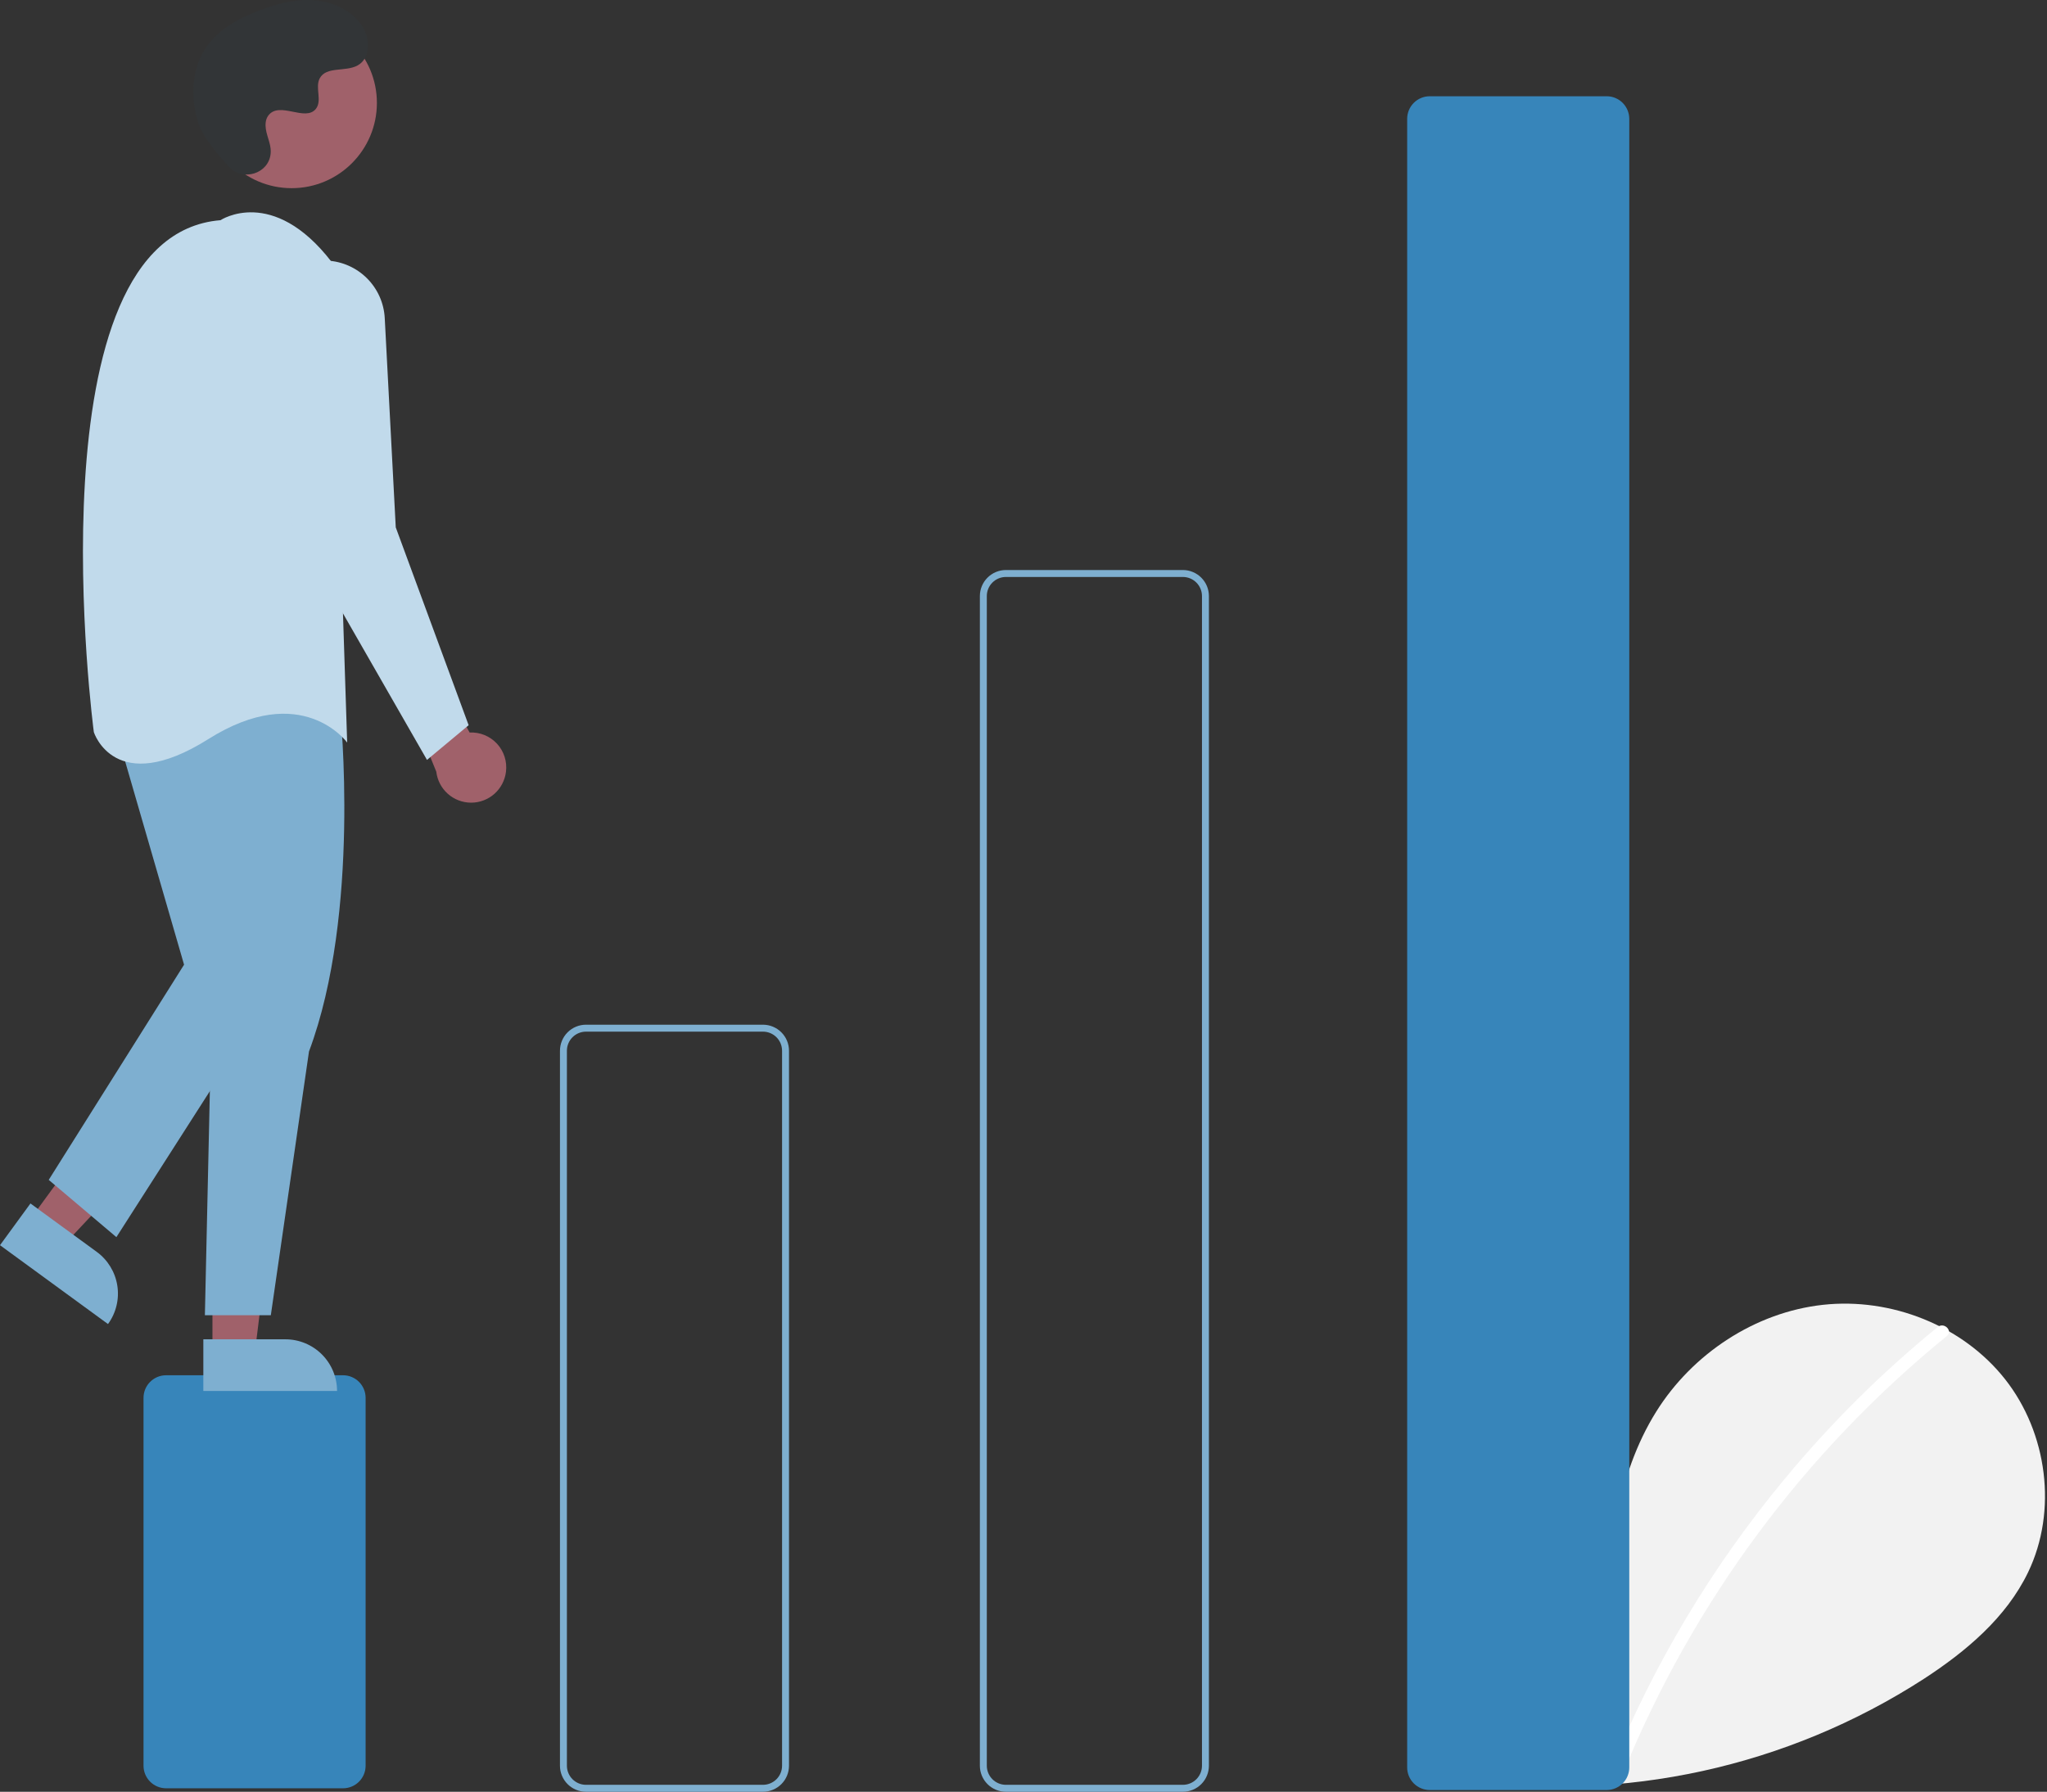 <svg width="779" height="682" viewBox="0 0 779 682" fill="none" xmlns="http://www.w3.org/2000/svg">
<rect x="0" y="0" width="779" height="682" fill="#333333" stroke="none"/>
<path d="M560.822 673.808C548.946 663.769 541.732 647.911 543.624 632.473C545.516 617.035 557.233 602.843 572.432 599.564C587.631 596.286 604.957 605.361 609.573 620.213C612.114 591.579 615.042 561.745 630.26 537.36C644.04 515.28 667.908 499.481 693.775 496.654C719.642 493.828 746.876 504.503 763.008 524.926C779.141 545.35 783.091 575.041 771.792 598.489C763.469 615.762 748.134 628.617 732.068 639.075C680.15 672.585 617.883 686.212 556.721 677.449" fill="#F2F2F2"/>
<path d="M737.427 505.094C716.084 522.485 696.504 541.935 678.969 563.163C651.529 596.271 629.323 633.391 613.127 673.23C611.941 676.136 616.659 677.401 617.832 674.527C644.332 609.78 686.637 552.713 740.877 508.545C743.313 506.561 739.843 503.127 737.427 505.094Z" fill="white"/>
<path d="M130.555 680.679H63.202C60.926 680.677 58.744 679.771 57.134 678.161C55.525 676.551 54.62 674.369 54.617 672.092V532.054C54.62 529.777 55.525 527.595 57.134 525.985C58.744 524.375 60.926 523.469 63.202 523.467H130.555C132.831 523.469 135.013 524.375 136.622 525.985C138.232 527.595 139.137 529.777 139.139 532.054V672.092C139.137 674.369 138.232 676.551 136.622 678.161C135.013 679.771 132.831 680.677 130.555 680.679Z" fill="#3785BA"/>
<path d="M290.356 682H223.003C220.377 681.997 217.859 680.952 216.002 679.095C214.145 677.237 213.101 674.719 213.098 672.092V399.943C213.101 397.316 214.145 394.797 216.002 392.939C217.859 391.082 220.377 390.037 223.003 390.034H290.356C292.982 390.037 295.5 391.082 297.357 392.939C299.214 394.797 300.258 397.316 300.261 399.943V672.092C300.258 674.719 299.214 677.237 297.357 679.095C295.5 680.952 292.982 681.997 290.356 682V682ZM223.003 392.676C221.077 392.679 219.231 393.445 217.869 394.807C216.507 396.169 215.741 398.016 215.739 399.943V672.092C215.741 674.018 216.507 675.865 217.869 677.227C219.231 678.589 221.077 679.356 223.003 679.358H290.356C292.282 679.356 294.128 678.589 295.49 677.227C296.852 675.865 297.618 674.018 297.62 672.092V399.943C297.618 398.016 296.852 396.169 295.49 394.807C294.128 393.445 292.282 392.679 290.356 392.676H223.003Z" fill="#7EAFD0"/>
<path d="M450.155 682H382.801C380.175 681.997 377.658 680.953 375.801 679.095C373.944 677.237 372.899 674.719 372.896 672.092V226.877C372.899 224.25 373.944 221.732 375.801 219.874C377.658 218.017 380.175 216.972 382.801 216.969H450.155C452.781 216.972 455.299 218.017 457.156 219.874C459.013 221.732 460.057 224.25 460.06 226.877V672.092C460.057 674.719 459.013 677.237 457.156 679.095C455.299 680.953 452.781 681.997 450.155 682V682ZM382.801 219.611C380.876 219.613 379.029 220.379 377.668 221.742C376.306 223.104 375.54 224.951 375.538 226.877V672.092C375.54 674.018 376.306 675.865 377.668 677.227C379.029 678.59 380.876 679.356 382.801 679.358H450.155C452.081 679.356 453.927 678.59 455.289 677.227C456.651 675.865 457.417 674.018 457.419 672.092V226.877C457.417 224.951 456.651 223.104 455.289 221.742C453.927 220.379 452.081 219.613 450.155 219.611H382.801Z" fill="#7EAFD0"/>
<path d="M611.446 681.34H544.092C541.816 681.337 539.634 680.431 538.025 678.821C536.416 677.212 535.51 675.029 535.508 672.752V45.224C535.51 42.947 536.416 40.765 538.025 39.155C539.634 37.545 541.816 36.639 544.092 36.637H611.446C613.722 36.639 615.904 37.545 617.513 39.155C619.122 40.765 620.027 42.947 620.03 45.224V672.752C620.027 675.029 619.122 677.212 617.513 678.821C615.904 680.431 613.722 681.337 611.446 681.34Z" fill="#3785BA"/>
<path d="M192.55 293.761C192.794 291.834 192.613 289.877 192.02 288.028C191.426 286.179 190.435 284.482 189.115 283.058C187.795 281.633 186.179 280.516 184.381 279.784C182.583 279.052 180.646 278.723 178.707 278.821L155.23 235.74L149.947 254.236L166.031 293.718C166.411 296.966 167.969 299.961 170.41 302.137C172.85 304.312 176.003 305.517 179.272 305.522C182.541 305.527 185.698 304.333 188.145 302.165C190.592 299.997 192.159 297.007 192.55 293.761V293.761Z" fill="#A0616A"/>
<path d="M11.668 463.86L24.744 473.41L67.791 427.497L48.491 413.402L11.668 463.86Z" fill="#A0616A"/>
<path d="M41.1 503.975L0.001 473.96L11.593 458.075L36.813 476.493C41.025 479.569 43.842 484.192 44.646 489.346C45.45 494.5 44.174 499.762 41.1 503.975V503.975L41.1 503.975Z" fill="#7EAFD0"/>
<path d="M80.85 514.411L97.042 514.409L104.744 451.937L80.848 451.938L80.85 514.411Z" fill="#A0616A"/>
<path d="M128.268 529.448L77.382 529.451L77.381 509.783L108.606 509.782C113.82 509.782 118.821 511.854 122.509 515.542C126.196 519.23 128.267 524.232 128.268 529.448V529.448V529.448Z" fill="#7EAFD0"/>
<path d="M129.476 270.75C129.476 270.75 137.4 347.374 117.59 400.219L103.063 500.623H77.971L80.612 381.723L71.367 276.034C71.367 276.034 89.856 228.474 129.476 270.75Z" fill="#7EAFD0"/>
<path d="M43.633 276.033L70.047 367.19L18.541 449.099L44.294 470.897L103.063 379.08L85.895 266.785L43.633 276.033Z" fill="#7EAFD0"/>
<path d="M110.993 71.623C128.908 71.623 143.43 57.096 143.43 39.175C143.43 21.255 128.908 6.728 110.993 6.728C93.079 6.728 78.557 21.255 78.557 39.175C78.557 57.096 93.079 71.623 110.993 71.623Z" fill="#A0616A"/>
<path d="M83.915 83.812C83.915 83.812 103.725 70.601 126.176 99.665L132.119 282.64C132.119 282.64 114.951 258.86 79.293 281.318C43.635 303.777 35.711 278.676 35.711 278.676C35.711 278.676 10.618 89.757 83.915 83.812Z" fill="#C1DAEB"/>
<path d="M124.578 99.204C130.276 99.512 135.658 101.917 139.69 105.955C143.721 109.994 146.118 115.382 146.418 121.082L150.608 200.73L178.342 276.033L162.494 289.245L110.988 199.409L100.443 125.568C99.96 122.183 100.233 118.734 101.242 115.467C102.251 112.201 103.972 109.199 106.28 106.678C108.588 104.157 111.426 102.179 114.59 100.886C117.754 99.594 121.165 99.019 124.578 99.204V99.204Z" fill="#C1DAEB"/>
<path d="M87.159 63.514C92.461 69.165 102.309 66.132 103 58.412C103.055 57.813 103.051 57.21 102.989 56.611C102.632 53.192 100.657 50.087 101.13 46.477C101.237 45.578 101.572 44.722 102.102 43.989C106.328 38.329 116.248 46.521 120.236 41.397C122.681 38.255 119.806 33.307 121.683 29.796C124.16 25.161 131.496 27.447 136.096 24.909C141.215 22.085 140.908 14.229 137.539 9.45C133.43 3.623 126.225 0.513 119.111 0.065C111.996 -0.383 104.93 1.541 98.288 4.13C90.741 7.072 83.257 11.139 78.613 17.777C72.965 25.85 72.421 36.703 75.246 46.143C76.964 51.885 82.828 58.9 87.159 63.514Z" fill="#323537"/>
</svg>
